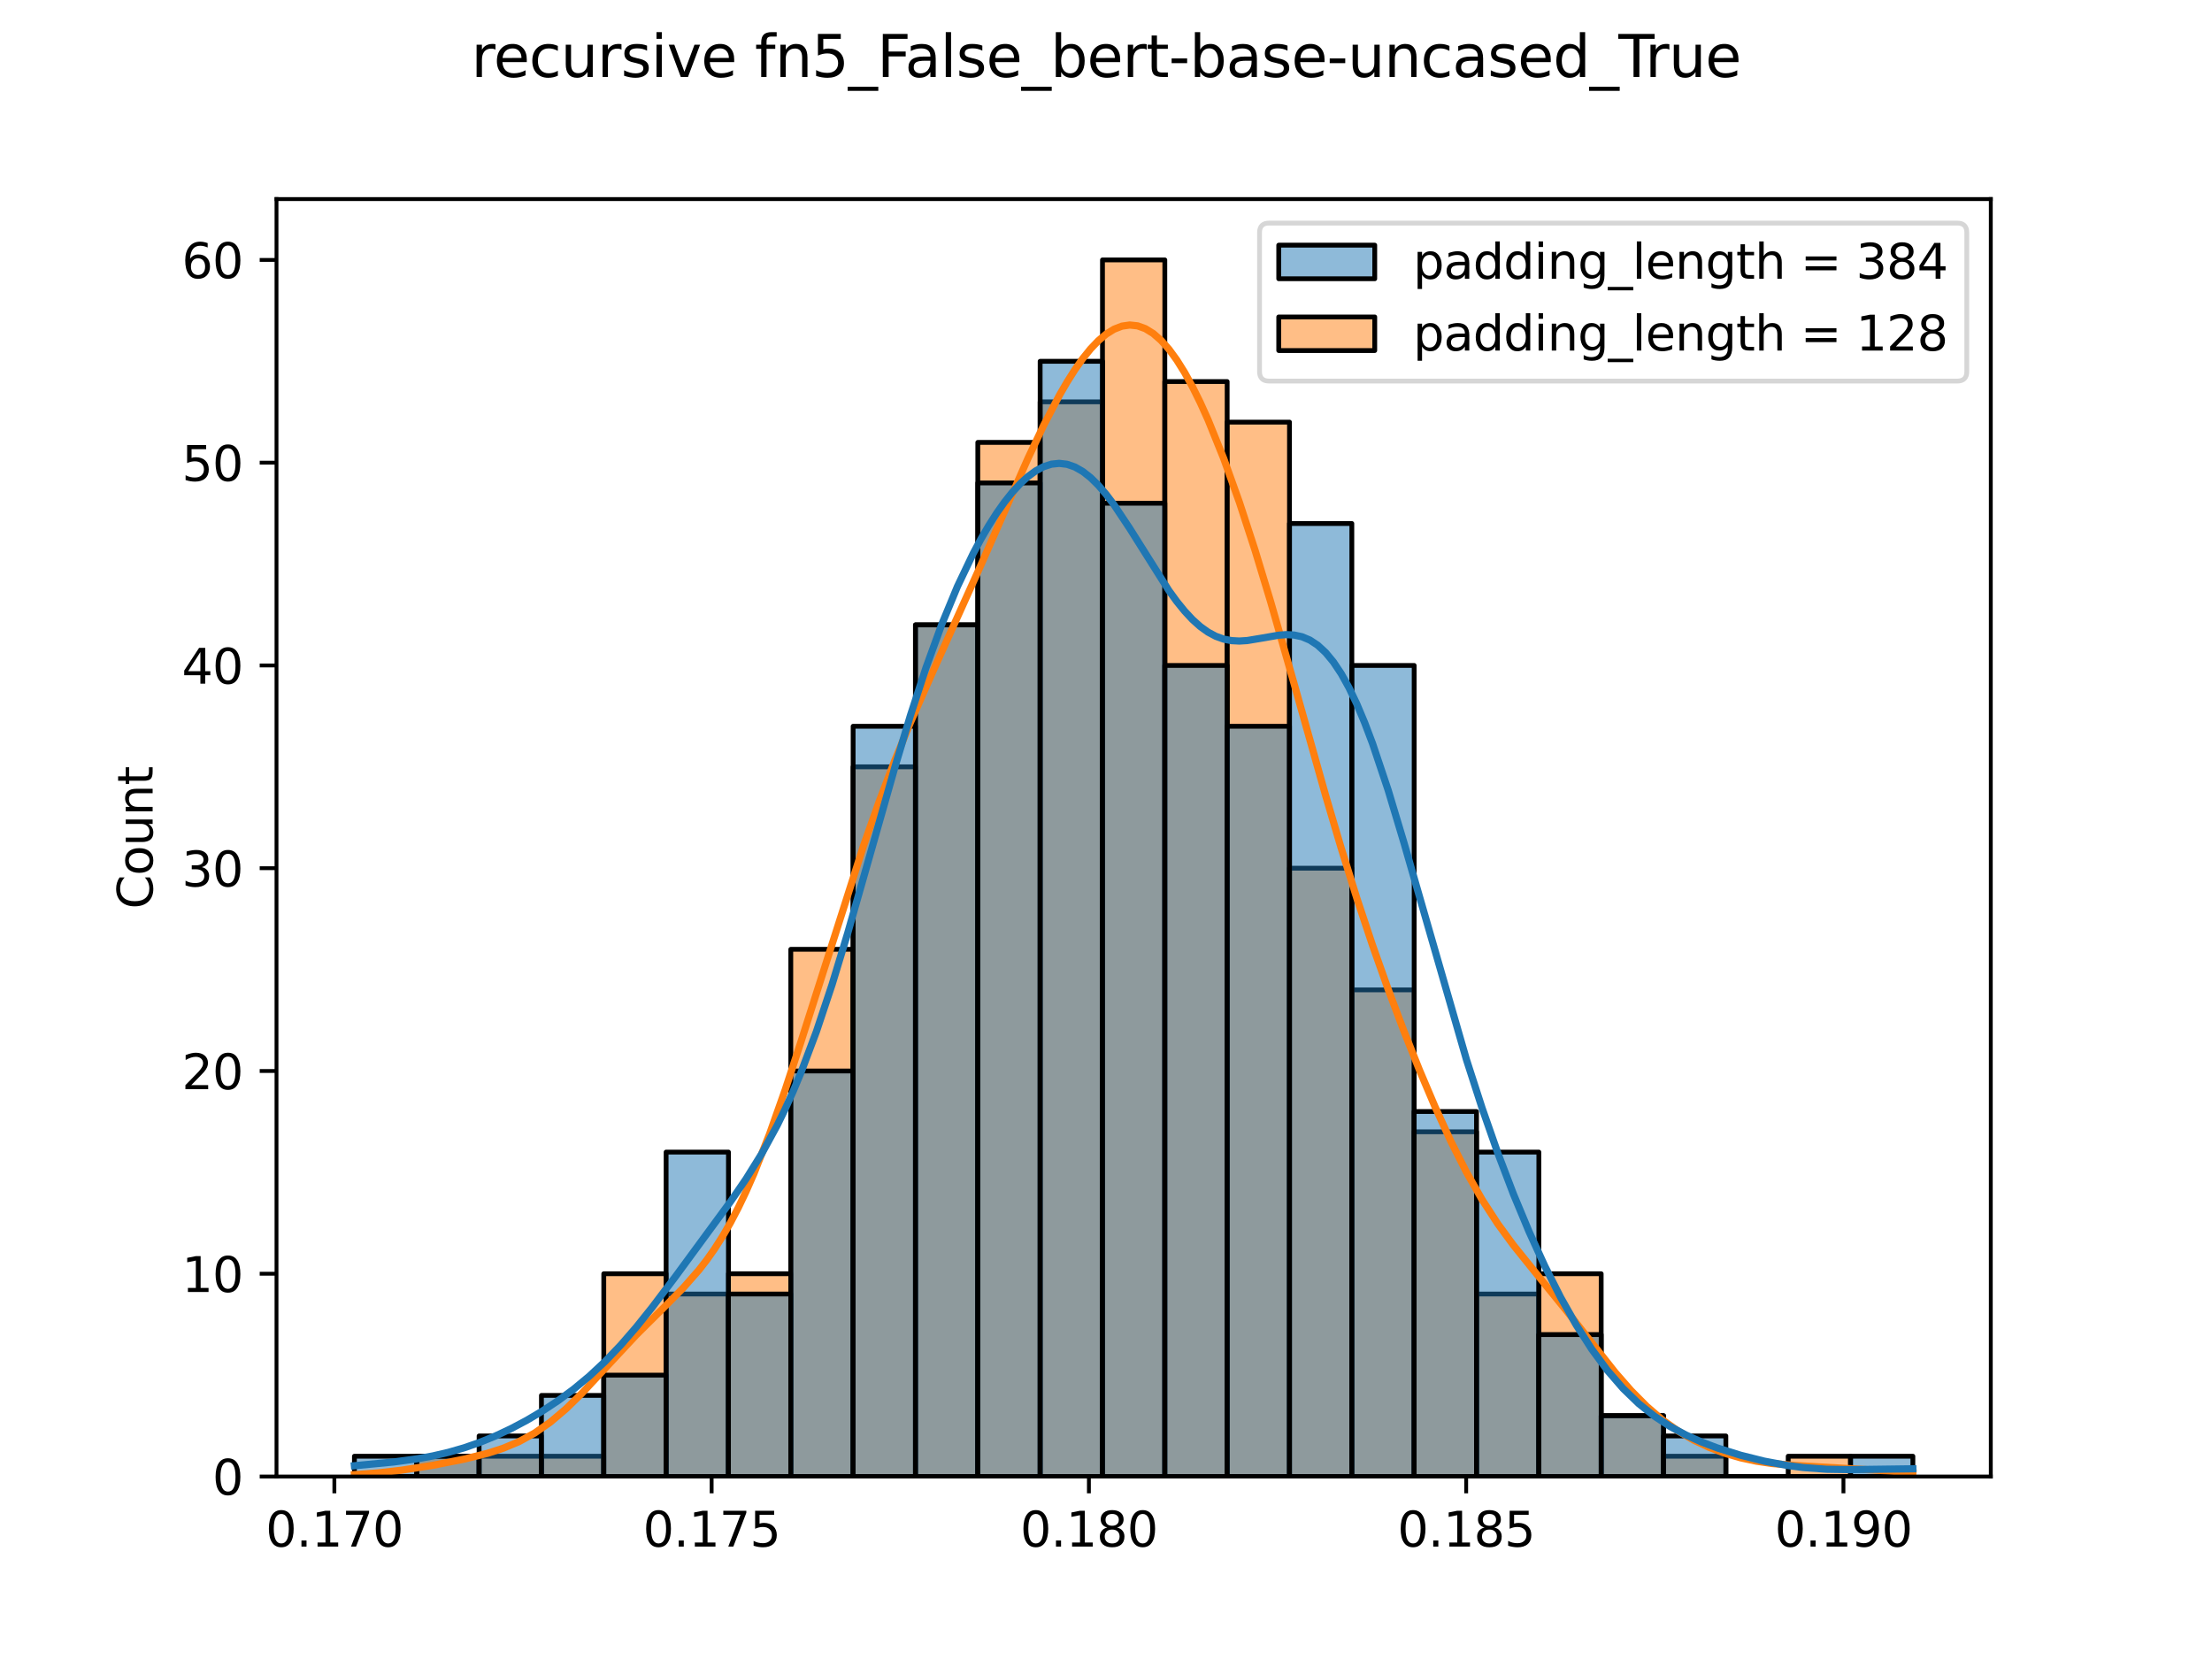 <?xml version="1.0" encoding="utf-8" standalone="no"?>
<!DOCTYPE svg PUBLIC "-//W3C//DTD SVG 1.1//EN"
  "http://www.w3.org/Graphics/SVG/1.1/DTD/svg11.dtd">
<svg xmlns:xlink="http://www.w3.org/1999/xlink" width="460.8pt" height="345.6pt" viewBox="0 0 460.8 345.6" xmlns="http://www.w3.org/2000/svg" version="1.1">
 <defs>
  <style type="text/css">*{stroke-linejoin: round; stroke-linecap: butt}</style>
 </defs>
 <g id="figure_1">
  <g id="patch_1">
   <path d="M 0 345.6 
L 460.8 345.6 
L 460.8 0 
L 0 0 
z
" style="fill: #ffffff"/>
  </g>
  <g id="axes_1">
   <g id="patch_2">
    <path d="M 57.6 307.584 
L 414.72 307.584 
L 414.72 41.472 
L 57.6 41.472 
z
" style="fill: #ffffff"/>
   </g>
   <g id="patch_3">
    <path d="M 73.833 307.584 
L 86.819 307.584 
L 86.819 307.584 
L 73.833 307.584 
z
" clip-path="url(#p9b12eb3de5)" style="fill: #ff7f0e; fill-opacity: 0.5; stroke: #000000; stroke-linejoin: miter"/>
   </g>
   <g id="patch_4">
    <path d="M 86.819 307.584 
L 99.805 307.584 
L 99.805 303.36 
L 86.819 303.36 
z
" clip-path="url(#p9b12eb3de5)" style="fill: #ff7f0e; fill-opacity: 0.5; stroke: #000000; stroke-linejoin: miter"/>
   </g>
   <g id="patch_5">
    <path d="M 99.805 307.584 
L 112.791 307.584 
L 112.791 303.36 
L 99.805 303.36 
z
" clip-path="url(#p9b12eb3de5)" style="fill: #ff7f0e; fill-opacity: 0.5; stroke: #000000; stroke-linejoin: miter"/>
   </g>
   <g id="patch_6">
    <path d="M 112.791 307.584 
L 125.777 307.584 
L 125.777 303.36 
L 112.791 303.36 
z
" clip-path="url(#p9b12eb3de5)" style="fill: #ff7f0e; fill-opacity: 0.5; stroke: #000000; stroke-linejoin: miter"/>
   </g>
   <g id="patch_7">
    <path d="M 125.777 307.584 
L 138.764 307.584 
L 138.764 265.344 
L 125.777 265.344 
z
" clip-path="url(#p9b12eb3de5)" style="fill: #ff7f0e; fill-opacity: 0.5; stroke: #000000; stroke-linejoin: miter"/>
   </g>
   <g id="patch_8">
    <path d="M 138.764 307.584 
L 151.75 307.584 
L 151.75 269.568 
L 138.764 269.568 
z
" clip-path="url(#p9b12eb3de5)" style="fill: #ff7f0e; fill-opacity: 0.5; stroke: #000000; stroke-linejoin: miter"/>
   </g>
   <g id="patch_9">
    <path d="M 151.75 307.584 
L 164.736 307.584 
L 164.736 265.344 
L 151.75 265.344 
z
" clip-path="url(#p9b12eb3de5)" style="fill: #ff7f0e; fill-opacity: 0.5; stroke: #000000; stroke-linejoin: miter"/>
   </g>
   <g id="patch_10">
    <path d="M 164.736 307.584 
L 177.722 307.584 
L 177.722 197.76 
L 164.736 197.76 
z
" clip-path="url(#p9b12eb3de5)" style="fill: #ff7f0e; fill-opacity: 0.5; stroke: #000000; stroke-linejoin: miter"/>
   </g>
   <g id="patch_11">
    <path d="M 177.722 307.584 
L 190.708 307.584 
L 190.708 159.744 
L 177.722 159.744 
z
" clip-path="url(#p9b12eb3de5)" style="fill: #ff7f0e; fill-opacity: 0.5; stroke: #000000; stroke-linejoin: miter"/>
   </g>
   <g id="patch_12">
    <path d="M 190.708 307.584 
L 203.695 307.584 
L 203.695 130.176 
L 190.708 130.176 
z
" clip-path="url(#p9b12eb3de5)" style="fill: #ff7f0e; fill-opacity: 0.5; stroke: #000000; stroke-linejoin: miter"/>
   </g>
   <g id="patch_13">
    <path d="M 203.695 307.584 
L 216.681 307.584 
L 216.681 92.16 
L 203.695 92.16 
z
" clip-path="url(#p9b12eb3de5)" style="fill: #ff7f0e; fill-opacity: 0.5; stroke: #000000; stroke-linejoin: miter"/>
   </g>
   <g id="patch_14">
    <path d="M 216.681 307.584 
L 229.667 307.584 
L 229.667 83.712 
L 216.681 83.712 
z
" clip-path="url(#p9b12eb3de5)" style="fill: #ff7f0e; fill-opacity: 0.5; stroke: #000000; stroke-linejoin: miter"/>
   </g>
   <g id="patch_15">
    <path d="M 229.667 307.584 
L 242.653 307.584 
L 242.653 54.144 
L 229.667 54.144 
z
" clip-path="url(#p9b12eb3de5)" style="fill: #ff7f0e; fill-opacity: 0.5; stroke: #000000; stroke-linejoin: miter"/>
   </g>
   <g id="patch_16">
    <path d="M 242.653 307.584 
L 255.639 307.584 
L 255.639 79.488 
L 242.653 79.488 
z
" clip-path="url(#p9b12eb3de5)" style="fill: #ff7f0e; fill-opacity: 0.5; stroke: #000000; stroke-linejoin: miter"/>
   </g>
   <g id="patch_17">
    <path d="M 255.639 307.584 
L 268.625 307.584 
L 268.625 87.936 
L 255.639 87.936 
z
" clip-path="url(#p9b12eb3de5)" style="fill: #ff7f0e; fill-opacity: 0.5; stroke: #000000; stroke-linejoin: miter"/>
   </g>
   <g id="patch_18">
    <path d="M 268.625 307.584 
L 281.612 307.584 
L 281.612 180.864 
L 268.625 180.864 
z
" clip-path="url(#p9b12eb3de5)" style="fill: #ff7f0e; fill-opacity: 0.5; stroke: #000000; stroke-linejoin: miter"/>
   </g>
   <g id="patch_19">
    <path d="M 281.612 307.584 
L 294.598 307.584 
L 294.598 206.208 
L 281.612 206.208 
z
" clip-path="url(#p9b12eb3de5)" style="fill: #ff7f0e; fill-opacity: 0.5; stroke: #000000; stroke-linejoin: miter"/>
   </g>
   <g id="patch_20">
    <path d="M 294.598 307.584 
L 307.584 307.584 
L 307.584 235.776 
L 294.598 235.776 
z
" clip-path="url(#p9b12eb3de5)" style="fill: #ff7f0e; fill-opacity: 0.5; stroke: #000000; stroke-linejoin: miter"/>
   </g>
   <g id="patch_21">
    <path d="M 307.584 307.584 
L 320.57 307.584 
L 320.57 269.568 
L 307.584 269.568 
z
" clip-path="url(#p9b12eb3de5)" style="fill: #ff7f0e; fill-opacity: 0.5; stroke: #000000; stroke-linejoin: miter"/>
   </g>
   <g id="patch_22">
    <path d="M 320.57 307.584 
L 333.556 307.584 
L 333.556 265.344 
L 320.57 265.344 
z
" clip-path="url(#p9b12eb3de5)" style="fill: #ff7f0e; fill-opacity: 0.5; stroke: #000000; stroke-linejoin: miter"/>
   </g>
   <g id="patch_23">
    <path d="M 333.556 307.584 
L 346.543 307.584 
L 346.543 294.912 
L 333.556 294.912 
z
" clip-path="url(#p9b12eb3de5)" style="fill: #ff7f0e; fill-opacity: 0.5; stroke: #000000; stroke-linejoin: miter"/>
   </g>
   <g id="patch_24">
    <path d="M 346.543 307.584 
L 359.529 307.584 
L 359.529 303.36 
L 346.543 303.36 
z
" clip-path="url(#p9b12eb3de5)" style="fill: #ff7f0e; fill-opacity: 0.5; stroke: #000000; stroke-linejoin: miter"/>
   </g>
   <g id="patch_25">
    <path d="M 359.529 307.584 
L 372.515 307.584 
L 372.515 307.584 
L 359.529 307.584 
z
" clip-path="url(#p9b12eb3de5)" style="fill: #ff7f0e; fill-opacity: 0.5; stroke: #000000; stroke-linejoin: miter"/>
   </g>
   <g id="patch_26">
    <path d="M 372.515 307.584 
L 385.501 307.584 
L 385.501 303.36 
L 372.515 303.36 
z
" clip-path="url(#p9b12eb3de5)" style="fill: #ff7f0e; fill-opacity: 0.5; stroke: #000000; stroke-linejoin: miter"/>
   </g>
   <g id="patch_27">
    <path d="M 385.501 307.584 
L 398.487 307.584 
L 398.487 307.584 
L 385.501 307.584 
z
" clip-path="url(#p9b12eb3de5)" style="fill: #ff7f0e; fill-opacity: 0.5; stroke: #000000; stroke-linejoin: miter"/>
   </g>
   <g id="patch_28">
    <path d="M 73.833 307.584 
L 86.819 307.584 
L 86.819 303.36 
L 73.833 303.36 
z
" clip-path="url(#p9b12eb3de5)" style="fill: #1f77b4; fill-opacity: 0.5; stroke: #000000; stroke-linejoin: miter"/>
   </g>
   <g id="patch_29">
    <path d="M 86.819 307.584 
L 99.805 307.584 
L 99.805 303.36 
L 86.819 303.36 
z
" clip-path="url(#p9b12eb3de5)" style="fill: #1f77b4; fill-opacity: 0.5; stroke: #000000; stroke-linejoin: miter"/>
   </g>
   <g id="patch_30">
    <path d="M 99.805 307.584 
L 112.791 307.584 
L 112.791 299.136 
L 99.805 299.136 
z
" clip-path="url(#p9b12eb3de5)" style="fill: #1f77b4; fill-opacity: 0.5; stroke: #000000; stroke-linejoin: miter"/>
   </g>
   <g id="patch_31">
    <path d="M 112.791 307.584 
L 125.777 307.584 
L 125.777 290.688 
L 112.791 290.688 
z
" clip-path="url(#p9b12eb3de5)" style="fill: #1f77b4; fill-opacity: 0.5; stroke: #000000; stroke-linejoin: miter"/>
   </g>
   <g id="patch_32">
    <path d="M 125.777 307.584 
L 138.764 307.584 
L 138.764 286.464 
L 125.777 286.464 
z
" clip-path="url(#p9b12eb3de5)" style="fill: #1f77b4; fill-opacity: 0.5; stroke: #000000; stroke-linejoin: miter"/>
   </g>
   <g id="patch_33">
    <path d="M 138.764 307.584 
L 151.75 307.584 
L 151.75 240 
L 138.764 240 
z
" clip-path="url(#p9b12eb3de5)" style="fill: #1f77b4; fill-opacity: 0.5; stroke: #000000; stroke-linejoin: miter"/>
   </g>
   <g id="patch_34">
    <path d="M 151.75 307.584 
L 164.736 307.584 
L 164.736 269.568 
L 151.75 269.568 
z
" clip-path="url(#p9b12eb3de5)" style="fill: #1f77b4; fill-opacity: 0.5; stroke: #000000; stroke-linejoin: miter"/>
   </g>
   <g id="patch_35">
    <path d="M 164.736 307.584 
L 177.722 307.584 
L 177.722 223.104 
L 164.736 223.104 
z
" clip-path="url(#p9b12eb3de5)" style="fill: #1f77b4; fill-opacity: 0.5; stroke: #000000; stroke-linejoin: miter"/>
   </g>
   <g id="patch_36">
    <path d="M 177.722 307.584 
L 190.708 307.584 
L 190.708 151.296 
L 177.722 151.296 
z
" clip-path="url(#p9b12eb3de5)" style="fill: #1f77b4; fill-opacity: 0.5; stroke: #000000; stroke-linejoin: miter"/>
   </g>
   <g id="patch_37">
    <path d="M 190.708 307.584 
L 203.695 307.584 
L 203.695 130.176 
L 190.708 130.176 
z
" clip-path="url(#p9b12eb3de5)" style="fill: #1f77b4; fill-opacity: 0.5; stroke: #000000; stroke-linejoin: miter"/>
   </g>
   <g id="patch_38">
    <path d="M 203.695 307.584 
L 216.681 307.584 
L 216.681 100.608 
L 203.695 100.608 
z
" clip-path="url(#p9b12eb3de5)" style="fill: #1f77b4; fill-opacity: 0.5; stroke: #000000; stroke-linejoin: miter"/>
   </g>
   <g id="patch_39">
    <path d="M 216.681 307.584 
L 229.667 307.584 
L 229.667 75.264 
L 216.681 75.264 
z
" clip-path="url(#p9b12eb3de5)" style="fill: #1f77b4; fill-opacity: 0.5; stroke: #000000; stroke-linejoin: miter"/>
   </g>
   <g id="patch_40">
    <path d="M 229.667 307.584 
L 242.653 307.584 
L 242.653 104.832 
L 229.667 104.832 
z
" clip-path="url(#p9b12eb3de5)" style="fill: #1f77b4; fill-opacity: 0.5; stroke: #000000; stroke-linejoin: miter"/>
   </g>
   <g id="patch_41">
    <path d="M 242.653 307.584 
L 255.639 307.584 
L 255.639 138.624 
L 242.653 138.624 
z
" clip-path="url(#p9b12eb3de5)" style="fill: #1f77b4; fill-opacity: 0.5; stroke: #000000; stroke-linejoin: miter"/>
   </g>
   <g id="patch_42">
    <path d="M 255.639 307.584 
L 268.625 307.584 
L 268.625 151.296 
L 255.639 151.296 
z
" clip-path="url(#p9b12eb3de5)" style="fill: #1f77b4; fill-opacity: 0.5; stroke: #000000; stroke-linejoin: miter"/>
   </g>
   <g id="patch_43">
    <path d="M 268.625 307.584 
L 281.612 307.584 
L 281.612 109.056 
L 268.625 109.056 
z
" clip-path="url(#p9b12eb3de5)" style="fill: #1f77b4; fill-opacity: 0.5; stroke: #000000; stroke-linejoin: miter"/>
   </g>
   <g id="patch_44">
    <path d="M 281.612 307.584 
L 294.598 307.584 
L 294.598 138.624 
L 281.612 138.624 
z
" clip-path="url(#p9b12eb3de5)" style="fill: #1f77b4; fill-opacity: 0.5; stroke: #000000; stroke-linejoin: miter"/>
   </g>
   <g id="patch_45">
    <path d="M 294.598 307.584 
L 307.584 307.584 
L 307.584 231.552 
L 294.598 231.552 
z
" clip-path="url(#p9b12eb3de5)" style="fill: #1f77b4; fill-opacity: 0.5; stroke: #000000; stroke-linejoin: miter"/>
   </g>
   <g id="patch_46">
    <path d="M 307.584 307.584 
L 320.57 307.584 
L 320.57 240 
L 307.584 240 
z
" clip-path="url(#p9b12eb3de5)" style="fill: #1f77b4; fill-opacity: 0.5; stroke: #000000; stroke-linejoin: miter"/>
   </g>
   <g id="patch_47">
    <path d="M 320.57 307.584 
L 333.556 307.584 
L 333.556 278.016 
L 320.57 278.016 
z
" clip-path="url(#p9b12eb3de5)" style="fill: #1f77b4; fill-opacity: 0.5; stroke: #000000; stroke-linejoin: miter"/>
   </g>
   <g id="patch_48">
    <path d="M 333.556 307.584 
L 346.543 307.584 
L 346.543 294.912 
L 333.556 294.912 
z
" clip-path="url(#p9b12eb3de5)" style="fill: #1f77b4; fill-opacity: 0.5; stroke: #000000; stroke-linejoin: miter"/>
   </g>
   <g id="patch_49">
    <path d="M 346.543 307.584 
L 359.529 307.584 
L 359.529 299.136 
L 346.543 299.136 
z
" clip-path="url(#p9b12eb3de5)" style="fill: #1f77b4; fill-opacity: 0.5; stroke: #000000; stroke-linejoin: miter"/>
   </g>
   <g id="patch_50">
    <path d="M 359.529 307.584 
L 372.515 307.584 
L 372.515 307.584 
L 359.529 307.584 
z
" clip-path="url(#p9b12eb3de5)" style="fill: #1f77b4; fill-opacity: 0.5; stroke: #000000; stroke-linejoin: miter"/>
   </g>
   <g id="patch_51">
    <path d="M 372.515 307.584 
L 385.501 307.584 
L 385.501 307.584 
L 372.515 307.584 
z
" clip-path="url(#p9b12eb3de5)" style="fill: #1f77b4; fill-opacity: 0.5; stroke: #000000; stroke-linejoin: miter"/>
   </g>
   <g id="patch_52">
    <path d="M 385.501 307.584 
L 398.487 307.584 
L 398.487 303.36 
L 385.501 303.36 
z
" clip-path="url(#p9b12eb3de5)" style="fill: #1f77b4; fill-opacity: 0.5; stroke: #000000; stroke-linejoin: miter"/>
   </g>
   <g id="matplotlib.axis_1">
    <g id="xtick_1">
     <g id="line2d_1">
      <defs>
       <path id="m8471fc5a4d" d="M 0 0 
L 0 3.5 
" style="stroke: #000000; stroke-width: 0.8"/>
      </defs>
      <g>
       <use xlink:href="#m8471fc5a4d" x="69.655" y="307.584" style="stroke: #000000; stroke-width: 0.8"/>
      </g>
     </g>
     <g id="text_1">
      <!-- 0.170 -->
      <g transform="translate(55.341 322.182) scale(0.1 -0.1)">
       <defs>
        <path id="DejaVuSans-30" d="M 2034 4250 
Q 1547 4250 1301 3770 
Q 1056 3291 1056 2328 
Q 1056 1369 1301 889 
Q 1547 409 2034 409 
Q 2525 409 2770 889 
Q 3016 1369 3016 2328 
Q 3016 3291 2770 3770 
Q 2525 4250 2034 4250 
z
M 2034 4750 
Q 2819 4750 3233 4129 
Q 3647 3509 3647 2328 
Q 3647 1150 3233 529 
Q 2819 -91 2034 -91 
Q 1250 -91 836 529 
Q 422 1150 422 2328 
Q 422 3509 836 4129 
Q 1250 4750 2034 4750 
z
" transform="scale(0.016)"/>
        <path id="DejaVuSans-2e" d="M 684 794 
L 1344 794 
L 1344 0 
L 684 0 
L 684 794 
z
" transform="scale(0.016)"/>
        <path id="DejaVuSans-31" d="M 794 531 
L 1825 531 
L 1825 4091 
L 703 3866 
L 703 4441 
L 1819 4666 
L 2450 4666 
L 2450 531 
L 3481 531 
L 3481 0 
L 794 0 
L 794 531 
z
" transform="scale(0.016)"/>
        <path id="DejaVuSans-37" d="M 525 4666 
L 3525 4666 
L 3525 4397 
L 1831 0 
L 1172 0 
L 2766 4134 
L 525 4134 
L 525 4666 
z
" transform="scale(0.016)"/>
       </defs>
       <use xlink:href="#DejaVuSans-30"/>
       <use xlink:href="#DejaVuSans-2e" x="63.623"/>
       <use xlink:href="#DejaVuSans-31" x="95.41"/>
       <use xlink:href="#DejaVuSans-37" x="159.033"/>
       <use xlink:href="#DejaVuSans-30" x="222.656"/>
      </g>
     </g>
    </g>
    <g id="xtick_2">
     <g id="line2d_2">
      <g>
       <use xlink:href="#m8471fc5a4d" x="148.247" y="307.584" style="stroke: #000000; stroke-width: 0.8"/>
      </g>
     </g>
     <g id="text_2">
      <!-- 0.175 -->
      <g transform="translate(133.933 322.182) scale(0.1 -0.1)">
       <defs>
        <path id="DejaVuSans-35" d="M 691 4666 
L 3169 4666 
L 3169 4134 
L 1269 4134 
L 1269 2991 
Q 1406 3038 1543 3061 
Q 1681 3084 1819 3084 
Q 2600 3084 3056 2656 
Q 3513 2228 3513 1497 
Q 3513 744 3044 326 
Q 2575 -91 1722 -91 
Q 1428 -91 1123 -41 
Q 819 9 494 109 
L 494 744 
Q 775 591 1075 516 
Q 1375 441 1709 441 
Q 2250 441 2565 725 
Q 2881 1009 2881 1497 
Q 2881 1984 2565 2268 
Q 2250 2553 1709 2553 
Q 1456 2553 1204 2497 
Q 953 2441 691 2322 
L 691 4666 
z
" transform="scale(0.016)"/>
       </defs>
       <use xlink:href="#DejaVuSans-30"/>
       <use xlink:href="#DejaVuSans-2e" x="63.623"/>
       <use xlink:href="#DejaVuSans-31" x="95.41"/>
       <use xlink:href="#DejaVuSans-37" x="159.033"/>
       <use xlink:href="#DejaVuSans-35" x="222.656"/>
      </g>
     </g>
    </g>
    <g id="xtick_3">
     <g id="line2d_3">
      <g>
       <use xlink:href="#m8471fc5a4d" x="226.838" y="307.584" style="stroke: #000000; stroke-width: 0.8"/>
      </g>
     </g>
     <g id="text_3">
      <!-- 0.180 -->
      <g transform="translate(212.524 322.182) scale(0.1 -0.1)">
       <defs>
        <path id="DejaVuSans-38" d="M 2034 2216 
Q 1584 2216 1326 1975 
Q 1069 1734 1069 1313 
Q 1069 891 1326 650 
Q 1584 409 2034 409 
Q 2484 409 2743 651 
Q 3003 894 3003 1313 
Q 3003 1734 2745 1975 
Q 2488 2216 2034 2216 
z
M 1403 2484 
Q 997 2584 770 2862 
Q 544 3141 544 3541 
Q 544 4100 942 4425 
Q 1341 4750 2034 4750 
Q 2731 4750 3128 4425 
Q 3525 4100 3525 3541 
Q 3525 3141 3298 2862 
Q 3072 2584 2669 2484 
Q 3125 2378 3379 2068 
Q 3634 1759 3634 1313 
Q 3634 634 3220 271 
Q 2806 -91 2034 -91 
Q 1263 -91 848 271 
Q 434 634 434 1313 
Q 434 1759 690 2068 
Q 947 2378 1403 2484 
z
M 1172 3481 
Q 1172 3119 1398 2916 
Q 1625 2713 2034 2713 
Q 2441 2713 2670 2916 
Q 2900 3119 2900 3481 
Q 2900 3844 2670 4047 
Q 2441 4250 2034 4250 
Q 1625 4250 1398 4047 
Q 1172 3844 1172 3481 
z
" transform="scale(0.016)"/>
       </defs>
       <use xlink:href="#DejaVuSans-30"/>
       <use xlink:href="#DejaVuSans-2e" x="63.623"/>
       <use xlink:href="#DejaVuSans-31" x="95.41"/>
       <use xlink:href="#DejaVuSans-38" x="159.033"/>
       <use xlink:href="#DejaVuSans-30" x="222.656"/>
      </g>
     </g>
    </g>
    <g id="xtick_4">
     <g id="line2d_4">
      <g>
       <use xlink:href="#m8471fc5a4d" x="305.43" y="307.584" style="stroke: #000000; stroke-width: 0.8"/>
      </g>
     </g>
     <g id="text_4">
      <!-- 0.185 -->
      <g transform="translate(291.116 322.182) scale(0.1 -0.1)">
       <use xlink:href="#DejaVuSans-30"/>
       <use xlink:href="#DejaVuSans-2e" x="63.623"/>
       <use xlink:href="#DejaVuSans-31" x="95.41"/>
       <use xlink:href="#DejaVuSans-38" x="159.033"/>
       <use xlink:href="#DejaVuSans-35" x="222.656"/>
      </g>
     </g>
    </g>
    <g id="xtick_5">
     <g id="line2d_5">
      <g>
       <use xlink:href="#m8471fc5a4d" x="384.022" y="307.584" style="stroke: #000000; stroke-width: 0.8"/>
      </g>
     </g>
     <g id="text_5">
      <!-- 0.190 -->
      <g transform="translate(369.708 322.182) scale(0.1 -0.1)">
       <defs>
        <path id="DejaVuSans-39" d="M 703 97 
L 703 672 
Q 941 559 1184 500 
Q 1428 441 1663 441 
Q 2288 441 2617 861 
Q 2947 1281 2994 2138 
Q 2813 1869 2534 1725 
Q 2256 1581 1919 1581 
Q 1219 1581 811 2004 
Q 403 2428 403 3163 
Q 403 3881 828 4315 
Q 1253 4750 1959 4750 
Q 2769 4750 3195 4129 
Q 3622 3509 3622 2328 
Q 3622 1225 3098 567 
Q 2575 -91 1691 -91 
Q 1453 -91 1209 -44 
Q 966 3 703 97 
z
M 1959 2075 
Q 2384 2075 2632 2365 
Q 2881 2656 2881 3163 
Q 2881 3666 2632 3958 
Q 2384 4250 1959 4250 
Q 1534 4250 1286 3958 
Q 1038 3666 1038 3163 
Q 1038 2656 1286 2365 
Q 1534 2075 1959 2075 
z
" transform="scale(0.016)"/>
       </defs>
       <use xlink:href="#DejaVuSans-30"/>
       <use xlink:href="#DejaVuSans-2e" x="63.623"/>
       <use xlink:href="#DejaVuSans-31" x="95.41"/>
       <use xlink:href="#DejaVuSans-39" x="159.033"/>
       <use xlink:href="#DejaVuSans-30" x="222.656"/>
      </g>
     </g>
    </g>
   </g>
   <g id="matplotlib.axis_2">
    <g id="ytick_1">
     <g id="line2d_6">
      <defs>
       <path id="m36beded030" d="M 0 0 
L -3.5 0 
" style="stroke: #000000; stroke-width: 0.8"/>
      </defs>
      <g>
       <use xlink:href="#m36beded030" x="57.6" y="307.584" style="stroke: #000000; stroke-width: 0.8"/>
      </g>
     </g>
     <g id="text_6">
      <!-- 0 -->
      <g transform="translate(44.237 311.383) scale(0.1 -0.1)">
       <use xlink:href="#DejaVuSans-30"/>
      </g>
     </g>
    </g>
    <g id="ytick_2">
     <g id="line2d_7">
      <g>
       <use xlink:href="#m36beded030" x="57.6" y="265.344" style="stroke: #000000; stroke-width: 0.8"/>
      </g>
     </g>
     <g id="text_7">
      <!-- 10 -->
      <g transform="translate(37.875 269.143) scale(0.1 -0.1)">
       <use xlink:href="#DejaVuSans-31"/>
       <use xlink:href="#DejaVuSans-30" x="63.623"/>
      </g>
     </g>
    </g>
    <g id="ytick_3">
     <g id="line2d_8">
      <g>
       <use xlink:href="#m36beded030" x="57.6" y="223.104" style="stroke: #000000; stroke-width: 0.8"/>
      </g>
     </g>
     <g id="text_8">
      <!-- 20 -->
      <g transform="translate(37.875 226.903) scale(0.1 -0.1)">
       <defs>
        <path id="DejaVuSans-32" d="M 1228 531 
L 3431 531 
L 3431 0 
L 469 0 
L 469 531 
Q 828 903 1448 1529 
Q 2069 2156 2228 2338 
Q 2531 2678 2651 2914 
Q 2772 3150 2772 3378 
Q 2772 3750 2511 3984 
Q 2250 4219 1831 4219 
Q 1534 4219 1204 4116 
Q 875 4013 500 3803 
L 500 4441 
Q 881 4594 1212 4672 
Q 1544 4750 1819 4750 
Q 2544 4750 2975 4387 
Q 3406 4025 3406 3419 
Q 3406 3131 3298 2873 
Q 3191 2616 2906 2266 
Q 2828 2175 2409 1742 
Q 1991 1309 1228 531 
z
" transform="scale(0.016)"/>
       </defs>
       <use xlink:href="#DejaVuSans-32"/>
       <use xlink:href="#DejaVuSans-30" x="63.623"/>
      </g>
     </g>
    </g>
    <g id="ytick_4">
     <g id="line2d_9">
      <g>
       <use xlink:href="#m36beded030" x="57.6" y="180.864" style="stroke: #000000; stroke-width: 0.8"/>
      </g>
     </g>
     <g id="text_9">
      <!-- 30 -->
      <g transform="translate(37.875 184.663) scale(0.1 -0.1)">
       <defs>
        <path id="DejaVuSans-33" d="M 2597 2516 
Q 3050 2419 3304 2112 
Q 3559 1806 3559 1356 
Q 3559 666 3084 287 
Q 2609 -91 1734 -91 
Q 1441 -91 1130 -33 
Q 819 25 488 141 
L 488 750 
Q 750 597 1062 519 
Q 1375 441 1716 441 
Q 2309 441 2620 675 
Q 2931 909 2931 1356 
Q 2931 1769 2642 2001 
Q 2353 2234 1838 2234 
L 1294 2234 
L 1294 2753 
L 1863 2753 
Q 2328 2753 2575 2939 
Q 2822 3125 2822 3475 
Q 2822 3834 2567 4026 
Q 2313 4219 1838 4219 
Q 1578 4219 1281 4162 
Q 984 4106 628 3988 
L 628 4550 
Q 988 4650 1302 4700 
Q 1616 4750 1894 4750 
Q 2613 4750 3031 4423 
Q 3450 4097 3450 3541 
Q 3450 3153 3228 2886 
Q 3006 2619 2597 2516 
z
" transform="scale(0.016)"/>
       </defs>
       <use xlink:href="#DejaVuSans-33"/>
       <use xlink:href="#DejaVuSans-30" x="63.623"/>
      </g>
     </g>
    </g>
    <g id="ytick_5">
     <g id="line2d_10">
      <g>
       <use xlink:href="#m36beded030" x="57.6" y="138.624" style="stroke: #000000; stroke-width: 0.8"/>
      </g>
     </g>
     <g id="text_10">
      <!-- 40 -->
      <g transform="translate(37.875 142.423) scale(0.1 -0.1)">
       <defs>
        <path id="DejaVuSans-34" d="M 2419 4116 
L 825 1625 
L 2419 1625 
L 2419 4116 
z
M 2253 4666 
L 3047 4666 
L 3047 1625 
L 3713 1625 
L 3713 1100 
L 3047 1100 
L 3047 0 
L 2419 0 
L 2419 1100 
L 313 1100 
L 313 1709 
L 2253 4666 
z
" transform="scale(0.016)"/>
       </defs>
       <use xlink:href="#DejaVuSans-34"/>
       <use xlink:href="#DejaVuSans-30" x="63.623"/>
      </g>
     </g>
    </g>
    <g id="ytick_6">
     <g id="line2d_11">
      <g>
       <use xlink:href="#m36beded030" x="57.6" y="96.384" style="stroke: #000000; stroke-width: 0.8"/>
      </g>
     </g>
     <g id="text_11">
      <!-- 50 -->
      <g transform="translate(37.875 100.183) scale(0.1 -0.1)">
       <use xlink:href="#DejaVuSans-35"/>
       <use xlink:href="#DejaVuSans-30" x="63.623"/>
      </g>
     </g>
    </g>
    <g id="ytick_7">
     <g id="line2d_12">
      <g>
       <use xlink:href="#m36beded030" x="57.6" y="54.144" style="stroke: #000000; stroke-width: 0.8"/>
      </g>
     </g>
     <g id="text_12">
      <!-- 60 -->
      <g transform="translate(37.875 57.943) scale(0.1 -0.1)">
       <defs>
        <path id="DejaVuSans-36" d="M 2113 2584 
Q 1688 2584 1439 2293 
Q 1191 2003 1191 1497 
Q 1191 994 1439 701 
Q 1688 409 2113 409 
Q 2538 409 2786 701 
Q 3034 994 3034 1497 
Q 3034 2003 2786 2293 
Q 2538 2584 2113 2584 
z
M 3366 4563 
L 3366 3988 
Q 3128 4100 2886 4159 
Q 2644 4219 2406 4219 
Q 1781 4219 1451 3797 
Q 1122 3375 1075 2522 
Q 1259 2794 1537 2939 
Q 1816 3084 2150 3084 
Q 2853 3084 3261 2657 
Q 3669 2231 3669 1497 
Q 3669 778 3244 343 
Q 2819 -91 2113 -91 
Q 1303 -91 875 529 
Q 447 1150 447 2328 
Q 447 3434 972 4092 
Q 1497 4750 2381 4750 
Q 2619 4750 2861 4703 
Q 3103 4656 3366 4563 
z
" transform="scale(0.016)"/>
       </defs>
       <use xlink:href="#DejaVuSans-36"/>
       <use xlink:href="#DejaVuSans-30" x="63.623"/>
      </g>
     </g>
    </g>
    <g id="text_13">
     <!-- Count -->
     <g transform="translate(31.795 189.376) rotate(-90) scale(0.1 -0.1)">
      <defs>
       <path id="DejaVuSans-43" d="M 4122 4306 
L 4122 3641 
Q 3803 3938 3442 4084 
Q 3081 4231 2675 4231 
Q 1875 4231 1450 3742 
Q 1025 3253 1025 2328 
Q 1025 1406 1450 917 
Q 1875 428 2675 428 
Q 3081 428 3442 575 
Q 3803 722 4122 1019 
L 4122 359 
Q 3791 134 3420 21 
Q 3050 -91 2638 -91 
Q 1578 -91 968 557 
Q 359 1206 359 2328 
Q 359 3453 968 4101 
Q 1578 4750 2638 4750 
Q 3056 4750 3426 4639 
Q 3797 4528 4122 4306 
z
" transform="scale(0.016)"/>
       <path id="DejaVuSans-6f" d="M 1959 3097 
Q 1497 3097 1228 2736 
Q 959 2375 959 1747 
Q 959 1119 1226 758 
Q 1494 397 1959 397 
Q 2419 397 2687 759 
Q 2956 1122 2956 1747 
Q 2956 2369 2687 2733 
Q 2419 3097 1959 3097 
z
M 1959 3584 
Q 2709 3584 3137 3096 
Q 3566 2609 3566 1747 
Q 3566 888 3137 398 
Q 2709 -91 1959 -91 
Q 1206 -91 779 398 
Q 353 888 353 1747 
Q 353 2609 779 3096 
Q 1206 3584 1959 3584 
z
" transform="scale(0.016)"/>
       <path id="DejaVuSans-75" d="M 544 1381 
L 544 3500 
L 1119 3500 
L 1119 1403 
Q 1119 906 1312 657 
Q 1506 409 1894 409 
Q 2359 409 2629 706 
Q 2900 1003 2900 1516 
L 2900 3500 
L 3475 3500 
L 3475 0 
L 2900 0 
L 2900 538 
Q 2691 219 2414 64 
Q 2138 -91 1772 -91 
Q 1169 -91 856 284 
Q 544 659 544 1381 
z
M 1991 3584 
L 1991 3584 
z
" transform="scale(0.016)"/>
       <path id="DejaVuSans-6e" d="M 3513 2113 
L 3513 0 
L 2938 0 
L 2938 2094 
Q 2938 2591 2744 2837 
Q 2550 3084 2163 3084 
Q 1697 3084 1428 2787 
Q 1159 2491 1159 1978 
L 1159 0 
L 581 0 
L 581 3500 
L 1159 3500 
L 1159 2956 
Q 1366 3272 1645 3428 
Q 1925 3584 2291 3584 
Q 2894 3584 3203 3211 
Q 3513 2838 3513 2113 
z
" transform="scale(0.016)"/>
       <path id="DejaVuSans-74" d="M 1172 4494 
L 1172 3500 
L 2356 3500 
L 2356 3053 
L 1172 3053 
L 1172 1153 
Q 1172 725 1289 603 
Q 1406 481 1766 481 
L 2356 481 
L 2356 0 
L 1766 0 
Q 1100 0 847 248 
Q 594 497 594 1153 
L 594 3053 
L 172 3053 
L 172 3500 
L 594 3500 
L 594 4494 
L 1172 4494 
z
" transform="scale(0.016)"/>
      </defs>
      <use xlink:href="#DejaVuSans-43"/>
      <use xlink:href="#DejaVuSans-6f" x="69.824"/>
      <use xlink:href="#DejaVuSans-75" x="131.006"/>
      <use xlink:href="#DejaVuSans-6e" x="194.385"/>
      <use xlink:href="#DejaVuSans-74" x="257.764"/>
     </g>
    </g>
   </g>
   <g id="line2d_13">
    <path d="M 73.833 307.2 
L 78.727 306.831 
L 83.621 306.273 
L 90.147 305.252 
L 96.673 303.967 
L 101.567 302.748 
L 104.83 301.694 
L 108.093 300.328 
L 111.356 298.546 
L 114.618 296.278 
L 117.881 293.515 
L 121.144 290.328 
L 126.038 285.072 
L 132.564 278.067 
L 139.09 271.583 
L 142.353 268.266 
L 145.616 264.552 
L 147.247 262.449 
L 148.879 260.135 
L 150.51 257.576 
L 152.141 254.749 
L 153.773 251.636 
L 155.404 248.228 
L 157.036 244.525 
L 160.299 236.278 
L 163.561 227.056 
L 166.824 217.114 
L 179.876 176.212 
L 183.139 166.988 
L 186.401 158.43 
L 189.664 150.489 
L 194.559 139.392 
L 204.347 117.697 
L 214.136 95.501 
L 217.399 88.632 
L 220.661 82.396 
L 222.293 79.583 
L 223.924 77.008 
L 225.556 74.697 
L 227.187 72.674 
L 228.819 70.964 
L 230.45 69.591 
L 232.081 68.577 
L 233.713 67.943 
L 235.344 67.706 
L 236.976 67.879 
L 238.607 68.469 
L 240.239 69.48 
L 241.87 70.908 
L 243.501 72.744 
L 245.133 74.975 
L 246.764 77.581 
L 248.396 80.544 
L 250.027 83.84 
L 251.659 87.448 
L 254.921 95.521 
L 258.184 104.621 
L 261.447 114.622 
L 264.71 125.382 
L 269.604 142.497 
L 276.13 165.633 
L 279.393 176.68 
L 282.656 187.123 
L 285.919 196.912 
L 289.181 206.095 
L 292.444 214.75 
L 295.707 222.93 
L 298.97 230.621 
L 302.233 237.745 
L 305.496 244.202 
L 308.759 249.93 
L 312.021 254.954 
L 315.284 259.408 
L 320.179 265.484 
L 326.704 273.517 
L 336.493 285.93 
L 339.756 289.661 
L 343.019 292.956 
L 346.282 295.762 
L 349.544 298.09 
L 352.807 299.991 
L 356.07 301.526 
L 359.333 302.747 
L 362.596 303.691 
L 365.859 304.388 
L 369.122 304.871 
L 374.016 305.292 
L 393.593 306.431 
L 398.487 306.823 
L 398.487 306.823 
" clip-path="url(#p9b12eb3de5)" style="fill: none; stroke: #ff7f0e; stroke-width: 1.5; stroke-linecap: square"/>
   </g>
   <g id="line2d_14">
    <path d="M 73.833 305.338 
L 81.99 304.561 
L 86.884 303.899 
L 90.147 303.303 
L 93.41 302.548 
L 96.673 301.611 
L 99.936 300.478 
L 103.198 299.145 
L 106.461 297.612 
L 109.724 295.881 
L 112.987 293.945 
L 116.25 291.789 
L 119.513 289.381 
L 122.776 286.676 
L 126.038 283.631 
L 129.301 280.22 
L 132.564 276.453 
L 135.827 272.383 
L 140.721 265.919 
L 152.141 250.373 
L 155.404 245.611 
L 158.667 240.365 
L 161.93 234.376 
L 163.561 231.029 
L 165.193 227.416 
L 166.824 223.519 
L 170.087 214.85 
L 173.35 205.058 
L 176.613 194.319 
L 181.507 177.134 
L 186.401 159.885 
L 189.664 149.023 
L 192.927 139.026 
L 196.19 130.06 
L 199.453 122.172 
L 202.716 115.331 
L 204.347 112.285 
L 205.979 109.484 
L 207.61 106.927 
L 209.241 104.617 
L 210.873 102.564 
L 212.504 100.78 
L 214.136 99.283 
L 215.767 98.09 
L 217.399 97.221 
L 219.03 96.694 
L 220.661 96.524 
L 222.293 96.72 
L 223.924 97.285 
L 225.556 98.215 
L 227.187 99.496 
L 228.819 101.106 
L 230.45 103.013 
L 232.081 105.177 
L 235.344 110.083 
L 243.501 123.03 
L 245.133 125.275 
L 246.764 127.292 
L 248.396 129.046 
L 250.027 130.514 
L 251.659 131.685 
L 253.29 132.555 
L 254.921 133.138 
L 256.553 133.455 
L 258.184 133.541 
L 259.816 133.439 
L 263.079 132.895 
L 266.341 132.326 
L 267.973 132.207 
L 269.604 132.292 
L 271.236 132.649 
L 272.867 133.338 
L 274.499 134.413 
L 276.13 135.917 
L 277.761 137.882 
L 279.393 140.328 
L 281.024 143.263 
L 282.656 146.68 
L 284.287 150.559 
L 285.919 154.87 
L 289.181 164.607 
L 292.444 175.465 
L 305.496 220.763 
L 308.759 230.868 
L 312.021 240.201 
L 315.284 248.77 
L 318.547 256.609 
L 321.81 263.749 
L 325.073 270.205 
L 328.336 275.98 
L 331.599 281.073 
L 334.862 285.49 
L 338.124 289.254 
L 341.387 292.41 
L 344.65 295.021 
L 347.913 297.164 
L 351.176 298.924 
L 354.439 300.385 
L 357.702 301.618 
L 362.596 303.151 
L 367.49 304.375 
L 372.384 305.291 
L 375.647 305.716 
L 380.542 306.074 
L 385.436 306.152 
L 398.487 305.979 
L 398.487 305.979 
" clip-path="url(#p9b12eb3de5)" style="fill: none; stroke: #1f77b4; stroke-width: 1.5; stroke-linecap: square"/>
   </g>
   <g id="patch_53">
    <path d="M 57.6 307.584 
L 57.6 41.472 
" style="fill: none; stroke: #000000; stroke-width: 0.8; stroke-linejoin: miter; stroke-linecap: square"/>
   </g>
   <g id="patch_54">
    <path d="M 414.72 307.584 
L 414.72 41.472 
" style="fill: none; stroke: #000000; stroke-width: 0.8; stroke-linejoin: miter; stroke-linecap: square"/>
   </g>
   <g id="patch_55">
    <path d="M 57.6 307.584 
L 414.72 307.584 
" style="fill: none; stroke: #000000; stroke-width: 0.8; stroke-linejoin: miter; stroke-linecap: square"/>
   </g>
   <g id="patch_56">
    <path d="M 57.6 41.472 
L 414.72 41.472 
" style="fill: none; stroke: #000000; stroke-width: 0.8; stroke-linejoin: miter; stroke-linecap: square"/>
   </g>
   <g id="legend_1">
    <g id="patch_57">
     <path d="M 264.384 79.385 
L 407.72 79.385 
Q 409.72 79.385 409.72 77.385 
L 409.72 48.472 
Q 409.72 46.472 407.72 46.472 
L 264.384 46.472 
Q 262.384 46.472 262.384 48.472 
L 262.384 77.385 
Q 262.384 79.385 264.384 79.385 
z
" style="fill: #ffffff; opacity: 0.8; stroke: #cccccc; stroke-linejoin: miter"/>
    </g>
    <g id="patch_58">
     <path d="M 266.384 58.07 
L 286.384 58.07 
L 286.384 51.07 
L 266.384 51.07 
z
" style="fill: #1f77b4; fill-opacity: 0.5; stroke: #000000; stroke-linejoin: miter"/>
    </g>
    <g id="text_14">
     <!-- padding_length = 384 -->
     <g transform="translate(294.384 58.07) scale(0.1 -0.1)">
      <defs>
       <path id="DejaVuSans-70" d="M 1159 525 
L 1159 -1331 
L 581 -1331 
L 581 3500 
L 1159 3500 
L 1159 2969 
Q 1341 3281 1617 3432 
Q 1894 3584 2278 3584 
Q 2916 3584 3314 3078 
Q 3713 2572 3713 1747 
Q 3713 922 3314 415 
Q 2916 -91 2278 -91 
Q 1894 -91 1617 61 
Q 1341 213 1159 525 
z
M 3116 1747 
Q 3116 2381 2855 2742 
Q 2594 3103 2138 3103 
Q 1681 3103 1420 2742 
Q 1159 2381 1159 1747 
Q 1159 1113 1420 752 
Q 1681 391 2138 391 
Q 2594 391 2855 752 
Q 3116 1113 3116 1747 
z
" transform="scale(0.016)"/>
       <path id="DejaVuSans-61" d="M 2194 1759 
Q 1497 1759 1228 1600 
Q 959 1441 959 1056 
Q 959 750 1161 570 
Q 1363 391 1709 391 
Q 2188 391 2477 730 
Q 2766 1069 2766 1631 
L 2766 1759 
L 2194 1759 
z
M 3341 1997 
L 3341 0 
L 2766 0 
L 2766 531 
Q 2569 213 2275 61 
Q 1981 -91 1556 -91 
Q 1019 -91 701 211 
Q 384 513 384 1019 
Q 384 1609 779 1909 
Q 1175 2209 1959 2209 
L 2766 2209 
L 2766 2266 
Q 2766 2663 2505 2880 
Q 2244 3097 1772 3097 
Q 1472 3097 1187 3025 
Q 903 2953 641 2809 
L 641 3341 
Q 956 3463 1253 3523 
Q 1550 3584 1831 3584 
Q 2591 3584 2966 3190 
Q 3341 2797 3341 1997 
z
" transform="scale(0.016)"/>
       <path id="DejaVuSans-64" d="M 2906 2969 
L 2906 4863 
L 3481 4863 
L 3481 0 
L 2906 0 
L 2906 525 
Q 2725 213 2448 61 
Q 2172 -91 1784 -91 
Q 1150 -91 751 415 
Q 353 922 353 1747 
Q 353 2572 751 3078 
Q 1150 3584 1784 3584 
Q 2172 3584 2448 3432 
Q 2725 3281 2906 2969 
z
M 947 1747 
Q 947 1113 1208 752 
Q 1469 391 1925 391 
Q 2381 391 2643 752 
Q 2906 1113 2906 1747 
Q 2906 2381 2643 2742 
Q 2381 3103 1925 3103 
Q 1469 3103 1208 2742 
Q 947 2381 947 1747 
z
" transform="scale(0.016)"/>
       <path id="DejaVuSans-69" d="M 603 3500 
L 1178 3500 
L 1178 0 
L 603 0 
L 603 3500 
z
M 603 4863 
L 1178 4863 
L 1178 4134 
L 603 4134 
L 603 4863 
z
" transform="scale(0.016)"/>
       <path id="DejaVuSans-67" d="M 2906 1791 
Q 2906 2416 2648 2759 
Q 2391 3103 1925 3103 
Q 1463 3103 1205 2759 
Q 947 2416 947 1791 
Q 947 1169 1205 825 
Q 1463 481 1925 481 
Q 2391 481 2648 825 
Q 2906 1169 2906 1791 
z
M 3481 434 
Q 3481 -459 3084 -895 
Q 2688 -1331 1869 -1331 
Q 1566 -1331 1297 -1286 
Q 1028 -1241 775 -1147 
L 775 -588 
Q 1028 -725 1275 -790 
Q 1522 -856 1778 -856 
Q 2344 -856 2625 -561 
Q 2906 -266 2906 331 
L 2906 616 
Q 2728 306 2450 153 
Q 2172 0 1784 0 
Q 1141 0 747 490 
Q 353 981 353 1791 
Q 353 2603 747 3093 
Q 1141 3584 1784 3584 
Q 2172 3584 2450 3431 
Q 2728 3278 2906 2969 
L 2906 3500 
L 3481 3500 
L 3481 434 
z
" transform="scale(0.016)"/>
       <path id="DejaVuSans-5f" d="M 3263 -1063 
L 3263 -1509 
L -63 -1509 
L -63 -1063 
L 3263 -1063 
z
" transform="scale(0.016)"/>
       <path id="DejaVuSans-6c" d="M 603 4863 
L 1178 4863 
L 1178 0 
L 603 0 
L 603 4863 
z
" transform="scale(0.016)"/>
       <path id="DejaVuSans-65" d="M 3597 1894 
L 3597 1613 
L 953 1613 
Q 991 1019 1311 708 
Q 1631 397 2203 397 
Q 2534 397 2845 478 
Q 3156 559 3463 722 
L 3463 178 
Q 3153 47 2828 -22 
Q 2503 -91 2169 -91 
Q 1331 -91 842 396 
Q 353 884 353 1716 
Q 353 2575 817 3079 
Q 1281 3584 2069 3584 
Q 2775 3584 3186 3129 
Q 3597 2675 3597 1894 
z
M 3022 2063 
Q 3016 2534 2758 2815 
Q 2500 3097 2075 3097 
Q 1594 3097 1305 2825 
Q 1016 2553 972 2059 
L 3022 2063 
z
" transform="scale(0.016)"/>
       <path id="DejaVuSans-68" d="M 3513 2113 
L 3513 0 
L 2938 0 
L 2938 2094 
Q 2938 2591 2744 2837 
Q 2550 3084 2163 3084 
Q 1697 3084 1428 2787 
Q 1159 2491 1159 1978 
L 1159 0 
L 581 0 
L 581 4863 
L 1159 4863 
L 1159 2956 
Q 1366 3272 1645 3428 
Q 1925 3584 2291 3584 
Q 2894 3584 3203 3211 
Q 3513 2838 3513 2113 
z
" transform="scale(0.016)"/>
       <path id="DejaVuSans-20" transform="scale(0.016)"/>
       <path id="DejaVuSans-3d" d="M 678 2906 
L 4684 2906 
L 4684 2381 
L 678 2381 
L 678 2906 
z
M 678 1631 
L 4684 1631 
L 4684 1100 
L 678 1100 
L 678 1631 
z
" transform="scale(0.016)"/>
      </defs>
      <use xlink:href="#DejaVuSans-70"/>
      <use xlink:href="#DejaVuSans-61" x="63.477"/>
      <use xlink:href="#DejaVuSans-64" x="124.756"/>
      <use xlink:href="#DejaVuSans-64" x="188.232"/>
      <use xlink:href="#DejaVuSans-69" x="251.709"/>
      <use xlink:href="#DejaVuSans-6e" x="279.492"/>
      <use xlink:href="#DejaVuSans-67" x="342.871"/>
      <use xlink:href="#DejaVuSans-5f" x="406.348"/>
      <use xlink:href="#DejaVuSans-6c" x="456.348"/>
      <use xlink:href="#DejaVuSans-65" x="484.131"/>
      <use xlink:href="#DejaVuSans-6e" x="545.654"/>
      <use xlink:href="#DejaVuSans-67" x="609.033"/>
      <use xlink:href="#DejaVuSans-74" x="672.51"/>
      <use xlink:href="#DejaVuSans-68" x="711.719"/>
      <use xlink:href="#DejaVuSans-20" x="775.098"/>
      <use xlink:href="#DejaVuSans-3d" x="806.885"/>
      <use xlink:href="#DejaVuSans-20" x="890.674"/>
      <use xlink:href="#DejaVuSans-33" x="922.461"/>
      <use xlink:href="#DejaVuSans-38" x="986.084"/>
      <use xlink:href="#DejaVuSans-34" x="1049.707"/>
     </g>
    </g>
    <g id="patch_59">
     <path d="M 266.384 73.027 
L 286.384 73.027 
L 286.384 66.027 
L 266.384 66.027 
z
" style="fill: #ff7f0e; fill-opacity: 0.5; stroke: #000000; stroke-linejoin: miter"/>
    </g>
    <g id="text_15">
     <!-- padding_length = 128 -->
     <g transform="translate(294.384 73.027) scale(0.1 -0.1)">
      <use xlink:href="#DejaVuSans-70"/>
      <use xlink:href="#DejaVuSans-61" x="63.477"/>
      <use xlink:href="#DejaVuSans-64" x="124.756"/>
      <use xlink:href="#DejaVuSans-64" x="188.232"/>
      <use xlink:href="#DejaVuSans-69" x="251.709"/>
      <use xlink:href="#DejaVuSans-6e" x="279.492"/>
      <use xlink:href="#DejaVuSans-67" x="342.871"/>
      <use xlink:href="#DejaVuSans-5f" x="406.348"/>
      <use xlink:href="#DejaVuSans-6c" x="456.348"/>
      <use xlink:href="#DejaVuSans-65" x="484.131"/>
      <use xlink:href="#DejaVuSans-6e" x="545.654"/>
      <use xlink:href="#DejaVuSans-67" x="609.033"/>
      <use xlink:href="#DejaVuSans-74" x="672.51"/>
      <use xlink:href="#DejaVuSans-68" x="711.719"/>
      <use xlink:href="#DejaVuSans-20" x="775.098"/>
      <use xlink:href="#DejaVuSans-3d" x="806.885"/>
      <use xlink:href="#DejaVuSans-20" x="890.674"/>
      <use xlink:href="#DejaVuSans-31" x="922.461"/>
      <use xlink:href="#DejaVuSans-32" x="986.084"/>
      <use xlink:href="#DejaVuSans-38" x="1049.707"/>
     </g>
    </g>
   </g>
  </g>
  <g id="text_16">
   <!-- recursive fn5_False_bert-base-uncased_True -->
   <g transform="translate(98.168 16.03) scale(0.12 -0.12)">
    <defs>
     <path id="DejaVuSans-72" d="M 2631 2963 
Q 2534 3019 2420 3045 
Q 2306 3072 2169 3072 
Q 1681 3072 1420 2755 
Q 1159 2438 1159 1844 
L 1159 0 
L 581 0 
L 581 3500 
L 1159 3500 
L 1159 2956 
Q 1341 3275 1631 3429 
Q 1922 3584 2338 3584 
Q 2397 3584 2469 3576 
Q 2541 3569 2628 3553 
L 2631 2963 
z
" transform="scale(0.016)"/>
     <path id="DejaVuSans-63" d="M 3122 3366 
L 3122 2828 
Q 2878 2963 2633 3030 
Q 2388 3097 2138 3097 
Q 1578 3097 1268 2742 
Q 959 2388 959 1747 
Q 959 1106 1268 751 
Q 1578 397 2138 397 
Q 2388 397 2633 464 
Q 2878 531 3122 666 
L 3122 134 
Q 2881 22 2623 -34 
Q 2366 -91 2075 -91 
Q 1284 -91 818 406 
Q 353 903 353 1747 
Q 353 2603 823 3093 
Q 1294 3584 2113 3584 
Q 2378 3584 2631 3529 
Q 2884 3475 3122 3366 
z
" transform="scale(0.016)"/>
     <path id="DejaVuSans-73" d="M 2834 3397 
L 2834 2853 
Q 2591 2978 2328 3040 
Q 2066 3103 1784 3103 
Q 1356 3103 1142 2972 
Q 928 2841 928 2578 
Q 928 2378 1081 2264 
Q 1234 2150 1697 2047 
L 1894 2003 
Q 2506 1872 2764 1633 
Q 3022 1394 3022 966 
Q 3022 478 2636 193 
Q 2250 -91 1575 -91 
Q 1294 -91 989 -36 
Q 684 19 347 128 
L 347 722 
Q 666 556 975 473 
Q 1284 391 1588 391 
Q 1994 391 2212 530 
Q 2431 669 2431 922 
Q 2431 1156 2273 1281 
Q 2116 1406 1581 1522 
L 1381 1569 
Q 847 1681 609 1914 
Q 372 2147 372 2553 
Q 372 3047 722 3315 
Q 1072 3584 1716 3584 
Q 2034 3584 2315 3537 
Q 2597 3491 2834 3397 
z
" transform="scale(0.016)"/>
     <path id="DejaVuSans-76" d="M 191 3500 
L 800 3500 
L 1894 563 
L 2988 3500 
L 3597 3500 
L 2284 0 
L 1503 0 
L 191 3500 
z
" transform="scale(0.016)"/>
     <path id="DejaVuSans-66" d="M 2375 4863 
L 2375 4384 
L 1825 4384 
Q 1516 4384 1395 4259 
Q 1275 4134 1275 3809 
L 1275 3500 
L 2222 3500 
L 2222 3053 
L 1275 3053 
L 1275 0 
L 697 0 
L 697 3053 
L 147 3053 
L 147 3500 
L 697 3500 
L 697 3744 
Q 697 4328 969 4595 
Q 1241 4863 1831 4863 
L 2375 4863 
z
" transform="scale(0.016)"/>
     <path id="DejaVuSans-46" d="M 628 4666 
L 3309 4666 
L 3309 4134 
L 1259 4134 
L 1259 2759 
L 3109 2759 
L 3109 2228 
L 1259 2228 
L 1259 0 
L 628 0 
L 628 4666 
z
" transform="scale(0.016)"/>
     <path id="DejaVuSans-62" d="M 3116 1747 
Q 3116 2381 2855 2742 
Q 2594 3103 2138 3103 
Q 1681 3103 1420 2742 
Q 1159 2381 1159 1747 
Q 1159 1113 1420 752 
Q 1681 391 2138 391 
Q 2594 391 2855 752 
Q 3116 1113 3116 1747 
z
M 1159 2969 
Q 1341 3281 1617 3432 
Q 1894 3584 2278 3584 
Q 2916 3584 3314 3078 
Q 3713 2572 3713 1747 
Q 3713 922 3314 415 
Q 2916 -91 2278 -91 
Q 1894 -91 1617 61 
Q 1341 213 1159 525 
L 1159 0 
L 581 0 
L 581 4863 
L 1159 4863 
L 1159 2969 
z
" transform="scale(0.016)"/>
     <path id="DejaVuSans-2d" d="M 313 2009 
L 1997 2009 
L 1997 1497 
L 313 1497 
L 313 2009 
z
" transform="scale(0.016)"/>
     <path id="DejaVuSans-54" d="M -19 4666 
L 3928 4666 
L 3928 4134 
L 2272 4134 
L 2272 0 
L 1638 0 
L 1638 4134 
L -19 4134 
L -19 4666 
z
" transform="scale(0.016)"/>
    </defs>
    <use xlink:href="#DejaVuSans-72"/>
    <use xlink:href="#DejaVuSans-65" x="38.863"/>
    <use xlink:href="#DejaVuSans-63" x="100.387"/>
    <use xlink:href="#DejaVuSans-75" x="155.367"/>
    <use xlink:href="#DejaVuSans-72" x="218.746"/>
    <use xlink:href="#DejaVuSans-73" x="259.859"/>
    <use xlink:href="#DejaVuSans-69" x="311.959"/>
    <use xlink:href="#DejaVuSans-76" x="339.742"/>
    <use xlink:href="#DejaVuSans-65" x="398.922"/>
    <use xlink:href="#DejaVuSans-20" x="460.445"/>
    <use xlink:href="#DejaVuSans-66" x="492.232"/>
    <use xlink:href="#DejaVuSans-6e" x="527.438"/>
    <use xlink:href="#DejaVuSans-35" x="590.816"/>
    <use xlink:href="#DejaVuSans-5f" x="654.439"/>
    <use xlink:href="#DejaVuSans-46" x="704.439"/>
    <use xlink:href="#DejaVuSans-61" x="752.834"/>
    <use xlink:href="#DejaVuSans-6c" x="814.113"/>
    <use xlink:href="#DejaVuSans-73" x="841.896"/>
    <use xlink:href="#DejaVuSans-65" x="893.996"/>
    <use xlink:href="#DejaVuSans-5f" x="955.52"/>
    <use xlink:href="#DejaVuSans-62" x="1005.52"/>
    <use xlink:href="#DejaVuSans-65" x="1068.996"/>
    <use xlink:href="#DejaVuSans-72" x="1130.52"/>
    <use xlink:href="#DejaVuSans-74" x="1171.633"/>
    <use xlink:href="#DejaVuSans-2d" x="1210.842"/>
    <use xlink:href="#DejaVuSans-62" x="1246.926"/>
    <use xlink:href="#DejaVuSans-61" x="1310.402"/>
    <use xlink:href="#DejaVuSans-73" x="1371.682"/>
    <use xlink:href="#DejaVuSans-65" x="1423.781"/>
    <use xlink:href="#DejaVuSans-2d" x="1485.305"/>
    <use xlink:href="#DejaVuSans-75" x="1521.389"/>
    <use xlink:href="#DejaVuSans-6e" x="1584.768"/>
    <use xlink:href="#DejaVuSans-63" x="1648.146"/>
    <use xlink:href="#DejaVuSans-61" x="1703.127"/>
    <use xlink:href="#DejaVuSans-73" x="1764.406"/>
    <use xlink:href="#DejaVuSans-65" x="1816.506"/>
    <use xlink:href="#DejaVuSans-64" x="1878.029"/>
    <use xlink:href="#DejaVuSans-5f" x="1941.506"/>
    <use xlink:href="#DejaVuSans-54" x="1991.506"/>
    <use xlink:href="#DejaVuSans-72" x="2037.84"/>
    <use xlink:href="#DejaVuSans-75" x="2078.953"/>
    <use xlink:href="#DejaVuSans-65" x="2142.332"/>
   </g>
  </g>
 </g>
 <defs>
  <clipPath id="p9b12eb3de5">
   <rect x="57.6" y="41.472" width="357.12" height="266.112"/>
  </clipPath>
 </defs>
</svg>
